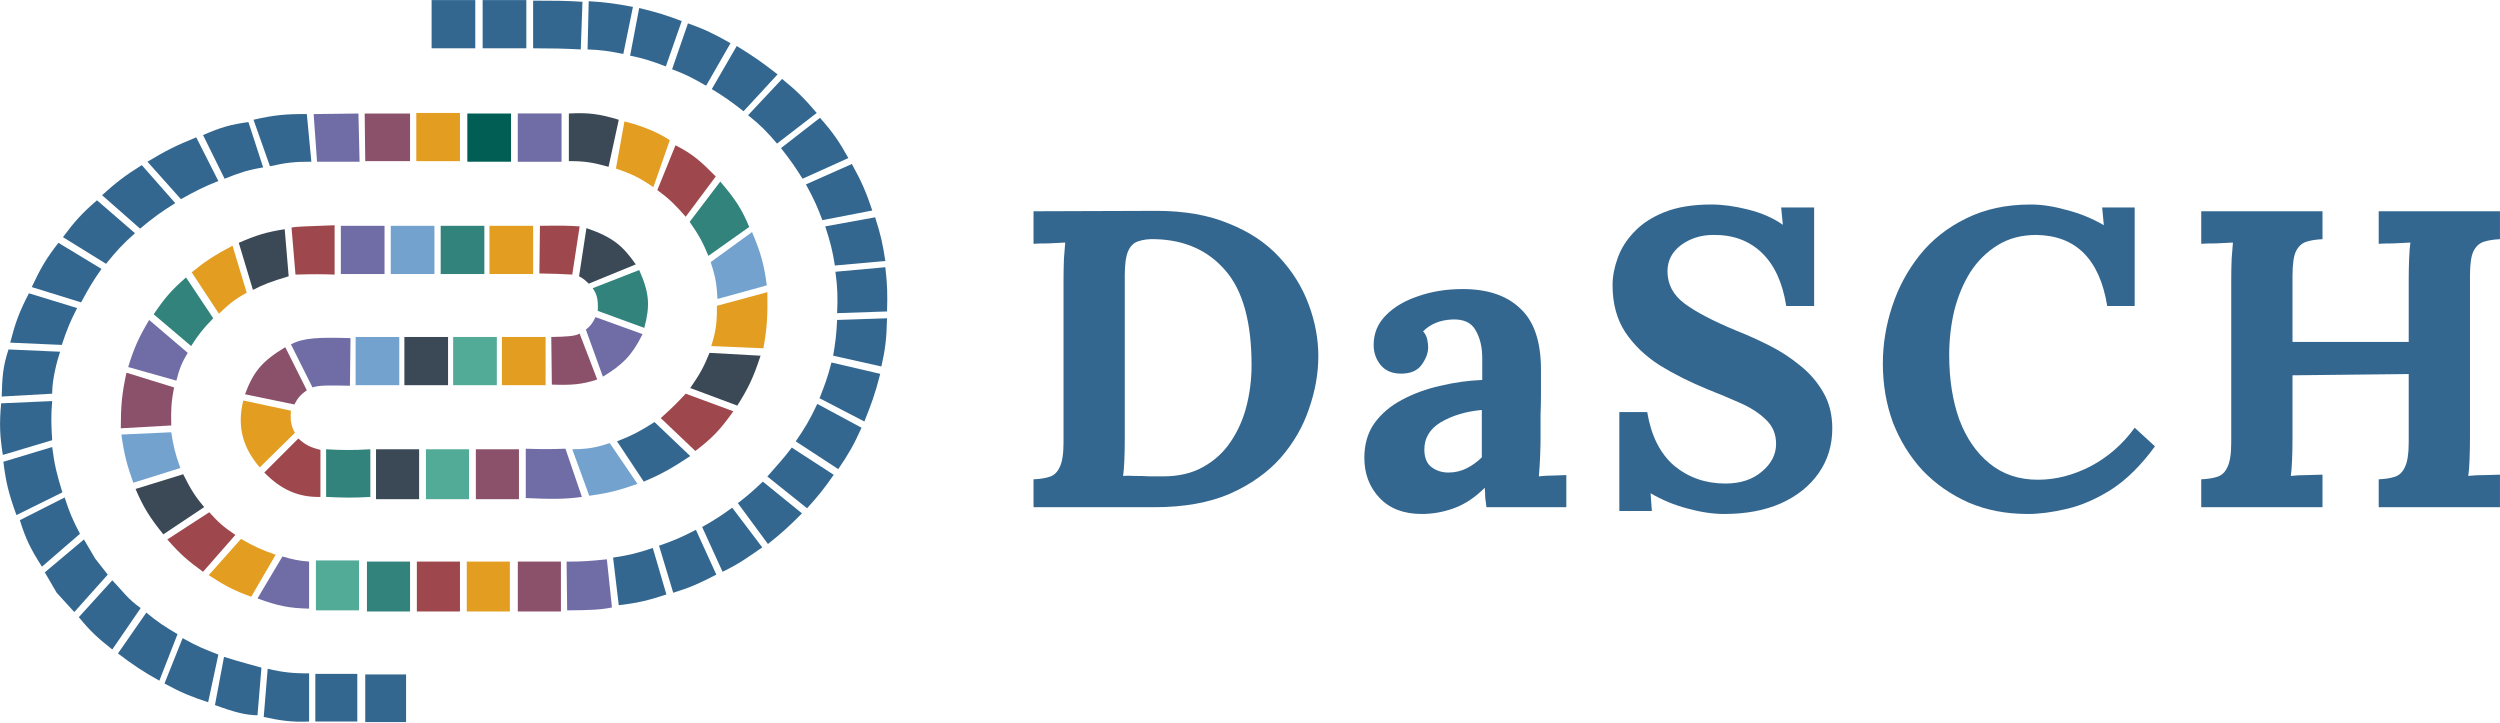 <svg width="2147" height="621" viewBox="0 0 2147 621" fill="none" xmlns="http://www.w3.org/2000/svg">
<path d="M887.589 411.633C893.154 411.391 897.75 410.665 901.379 409.454C905.25 408.244 908.153 405.46 910.088 401.103C912.266 396.746 913.354 389.727 913.354 380.045V240.984C913.354 234.448 913.475 228.155 913.717 222.104C914.201 216.052 914.564 211.453 914.806 208.306C910.935 208.548 906.097 208.79 900.29 209.033C894.484 209.033 890.251 209.154 887.589 209.396V181.438L993.19 181.075C1017.14 181.075 1037.82 184.706 1055.24 191.968C1072.9 198.987 1087.3 208.548 1098.43 220.651C1109.8 232.754 1118.26 246.309 1123.83 261.316C1129.39 276.082 1132.18 290.968 1132.18 305.976C1132.18 320.741 1129.51 335.749 1124.19 350.998C1119.11 366.247 1111.01 380.287 1099.88 393.116C1088.75 405.703 1074.23 415.99 1056.33 423.978C1038.43 431.723 1016.78 435.596 991.375 435.596H887.589V411.633ZM965.973 376.051C965.973 382.586 965.852 388.88 965.61 394.931C965.368 400.982 965.005 405.581 964.521 408.728C966.941 408.486 970.207 408.486 974.319 408.728C978.674 408.728 983.15 408.849 987.746 409.091C992.343 409.091 996.093 409.091 998.996 409.091C1012.3 409.091 1023.67 406.429 1033.11 401.103C1042.78 395.778 1050.65 388.638 1056.69 379.682C1062.98 370.483 1067.58 360.196 1070.48 348.819C1073.39 337.443 1074.84 325.703 1074.84 313.6C1074.84 276.566 1067.34 249.456 1052.34 232.27C1037.58 215.084 1017.62 206.128 992.464 205.402C986.658 205.16 981.698 205.765 977.585 207.217C973.715 208.427 970.811 211.211 968.876 215.568C966.941 219.925 965.973 226.824 965.973 236.264V376.051Z" fill="#336790"/>
<path d="M1276.58 435.596C1276.1 432.208 1275.73 429.424 1275.49 427.245C1275.49 424.825 1275.37 422.041 1275.13 418.895C1266.9 427.124 1258.19 432.934 1249 436.323C1239.81 439.711 1230.49 441.406 1221.06 441.406C1205.57 441.406 1193.48 436.807 1184.77 427.609C1176.06 418.41 1171.7 406.913 1171.7 393.116C1171.7 381.497 1174.61 371.573 1180.41 363.343C1186.46 355.113 1194.32 348.456 1204 343.373C1213.92 338.048 1224.81 334.054 1236.66 331.392C1248.76 328.487 1260.85 326.792 1272.95 326.308V307.428C1272.95 297.988 1271.01 290 1267.14 283.465C1263.52 276.929 1256.74 273.903 1246.82 274.387C1236.66 274.872 1228.44 278.26 1222.15 284.554C1224.08 286.732 1225.29 289.153 1225.77 291.815C1226.26 294.236 1226.5 296.415 1226.5 298.351C1226.5 303.192 1224.57 308.275 1220.69 313.6C1216.82 318.684 1210.65 321.104 1202.19 320.862C1194.93 320.62 1189.37 318.078 1185.49 313.237C1181.62 308.396 1179.69 302.708 1179.69 296.172C1179.69 286.49 1183.07 278.139 1189.85 271.12C1196.86 263.858 1206.18 258.291 1217.79 254.418C1229.4 250.303 1242.23 248.246 1256.26 248.246C1277.55 248.246 1294 253.813 1305.61 264.947C1317.46 275.84 1323.39 293.389 1323.39 317.594C1323.39 325.824 1323.39 332.844 1323.39 338.653C1323.39 344.462 1323.27 350.272 1323.03 356.081C1323.03 361.891 1323.03 368.91 1323.03 377.14C1323.03 380.529 1322.91 385.37 1322.67 391.663C1322.42 397.715 1322.06 403.524 1321.58 409.091C1325.69 408.607 1330.04 408.365 1334.64 408.365C1339.24 408.123 1342.75 408.002 1345.16 408.002V435.596H1276.58ZM1272.59 352.087C1259.04 353.298 1247.31 356.807 1237.39 362.617C1227.71 368.426 1222.99 376.535 1223.23 386.943C1223.48 393.721 1225.65 398.562 1229.77 401.467C1233.88 404.371 1238.6 405.824 1243.92 405.824C1249.48 405.824 1254.68 404.613 1259.52 402.193C1264.36 399.772 1268.72 396.625 1272.59 392.753V352.087Z" fill="#336790"/>
<path d="M1534.02 262.769C1530.87 242.678 1523.86 227.429 1512.97 217.02C1502.08 206.612 1488.17 201.529 1471.24 201.771C1460.83 201.771 1451.64 204.676 1443.66 210.485C1435.92 216.294 1432.04 223.798 1432.04 232.996C1432.04 244.131 1436.88 253.329 1446.56 260.59C1456.24 267.852 1470.99 275.598 1490.83 283.828C1500.03 287.458 1509.46 291.694 1519.14 296.536C1528.81 301.377 1537.77 307.186 1545.99 313.964C1554.22 320.499 1560.87 328.245 1565.95 337.201C1571.03 345.915 1573.57 356.202 1573.57 368.063C1573.57 382.344 1569.7 395.052 1561.96 406.187C1554.22 417.321 1543.33 426.035 1529.3 432.329C1515.51 438.38 1499.3 441.406 1480.67 441.406C1470.99 441.406 1460.47 439.832 1449.1 436.686C1437.97 433.781 1427.45 429.424 1417.53 423.615L1418.62 438.864H1390.68V353.903H1414.63C1418.01 374.235 1425.75 389.606 1437.85 400.014C1450.19 410.181 1464.83 415.264 1481.76 415.264C1494.58 415.264 1504.99 411.875 1512.97 405.097C1521.19 398.32 1525.31 390.332 1525.31 381.134C1525.31 372.662 1522.28 365.642 1516.23 360.075C1510.43 354.508 1503.05 349.788 1494.1 345.915C1485.39 342.042 1476.44 338.29 1467.24 334.659C1451.76 328.366 1437.73 321.346 1425.15 313.6C1412.81 305.613 1403.01 296.172 1395.76 285.28C1388.5 274.145 1384.87 260.711 1384.87 244.978C1384.87 237.474 1386.32 229.728 1389.22 221.74C1392.13 213.511 1396.84 206.007 1403.38 199.229C1409.91 192.21 1418.62 186.521 1429.5 182.164C1440.39 177.807 1453.82 175.629 1469.79 175.629C1479.46 175.629 1489.99 177.081 1501.36 179.986C1512.97 182.891 1522.89 187.248 1531.11 193.057L1529.66 178.17H1557.97V262.769H1534.02Z" fill="#336790"/>
<path d="M1809.69 262.769C1803.15 222.588 1782.83 202.255 1748.72 201.771C1736.14 201.771 1725.13 204.676 1715.7 210.485C1706.26 216.294 1698.4 224.04 1692.11 233.722C1686.06 243.404 1681.47 254.418 1678.32 266.763C1675.42 279.108 1673.97 291.815 1673.97 304.886C1673.97 325.703 1676.87 344.22 1682.68 360.438C1688.72 376.414 1697.43 389.001 1708.8 398.199C1720.17 407.397 1733.96 411.996 1750.17 411.996C1765.41 411.996 1780.53 408.123 1795.53 400.377C1810.53 392.389 1823.11 381.376 1833.27 367.337L1850.69 383.312C1838.84 399.53 1826.38 411.875 1813.31 420.347C1800.25 428.577 1787.43 434.144 1774.85 437.049C1762.51 439.953 1751.38 441.406 1741.46 441.406C1722.83 441.406 1705.9 438.138 1690.66 431.602C1675.42 424.825 1662.23 415.627 1651.1 404.008C1640.22 392.147 1631.75 378.471 1625.7 362.98C1619.9 347.246 1616.99 330.302 1616.99 312.148C1616.99 295.688 1619.65 279.35 1624.98 263.132C1630.3 246.914 1638.16 232.27 1648.56 219.199C1659.21 205.886 1672.51 195.356 1688.48 187.611C1704.45 179.623 1722.96 175.629 1744 175.629C1753.44 175.629 1763.72 177.202 1774.85 180.349C1786.22 183.254 1796.86 187.611 1806.78 193.42L1805.33 178.17H1833.27V262.769H1809.69Z" fill="#336790"/>
<path d="M1890.42 435.596V411.633C1895.98 411.391 1900.58 410.665 1904.21 409.454C1908.08 408.244 1910.98 405.46 1912.92 401.103C1915.1 396.746 1916.18 389.727 1916.18 380.045V240.984C1916.18 234.448 1916.31 228.155 1916.55 222.104C1917.03 216.052 1917.39 211.453 1917.64 208.306C1913.77 208.548 1908.93 208.79 1903.12 209.033C1897.31 209.033 1893.08 209.154 1890.42 209.396V181.438H1994.57V205.402C1989.25 205.644 1984.65 206.37 1980.78 207.58C1976.91 208.791 1973.88 211.574 1971.71 215.931C1969.77 220.046 1968.8 227.066 1968.8 236.99V293.631H2068.6V240.984C2068.6 234.448 2068.72 228.155 2068.96 222.104C2069.2 216.052 2069.56 211.453 2070.05 208.306C2066.18 208.548 2061.34 208.79 2055.53 209.033C2049.73 209.033 2045.49 209.154 2042.83 209.396V181.438H2146.98V205.402C2141.66 205.644 2137.06 206.37 2133.19 207.58C2129.32 208.791 2126.3 211.574 2124.12 215.931C2122.18 220.046 2121.22 227.066 2121.22 236.99V376.051C2121.22 382.586 2121.09 388.88 2120.85 394.931C2120.61 400.982 2120.25 405.581 2119.76 408.728C2123.64 408.244 2128.47 408.002 2134.28 408.002C2140.33 407.76 2144.56 407.639 2146.98 407.639V435.596H2042.83V411.633C2048.4 411.391 2052.99 410.665 2056.62 409.454C2060.49 408.244 2063.4 405.46 2065.33 401.103C2067.51 396.746 2068.6 389.727 2068.6 380.045V321.225L1968.8 322.314V376.051C1968.8 382.586 1968.68 388.88 1968.44 394.931C1968.2 400.982 1967.84 405.581 1967.35 408.728C1971.22 408.244 1976.06 408.002 1981.87 408.002C1987.92 407.76 1992.15 407.639 1994.57 407.639V435.596H1890.42Z" fill="#336790"/>
<path d="M120.792 522.22C109.174 513.9 105.948 508.219 96.438 498.353L67.701 530.013C77.601 542.182 84.112 548.054 96.438 557.777L120.792 522.22Z" fill="#336790"/>
<path d="M585.464 18.092C572.372 13.119 564.496 10.625 548.933 6.889L541.14 47.804C552.84 50.172 559.608 52.412 571.826 57.058L585.464 18.092Z" fill="#336790"/>
<path d="M535.296 46.342C523.081 43.905 516.314 42.864 504.61 42.446L505.584 1.044C520.321 1.864 528.647 3.146 543.576 5.915L535.296 46.342Z" fill="#336790"/>
<path d="M498.761 42.446C483.96 41.703 474.978 41.497 457.846 41.472V0.557C475.903 0.566 485.923 0.597 500.222 1.531L498.761 42.446Z" fill="#336790"/>
<path d="M628.816 436.006C619.756 442.531 614.375 446.178 603.001 452.567L620.536 491.046C635.83 483.658 642.714 478.195 654.631 470.101L628.816 436.006Z" fill="#336790"/>
<path d="M679.956 384.377C673.106 393.55 668.254 398.563 659.012 409.219L693.107 436.495C702.339 426.355 707.363 420.189 716 407.757L679.956 384.377Z" fill="#336790"/>
<path d="M313.675 620.123V579.208H348.745V620.123H313.675Z" fill="#336790"/>
<path d="M306.852 578.722H270.808V619.637H306.852V578.722Z" fill="#336790"/>
<path d="M265.455 578.234C251.926 578.421 242.542 577.354 229.898 574.337C228.567 590.315 227.82 599.761 226.489 615.739C239.87 618.597 249.807 620.378 265.455 619.635V578.234Z" fill="#336790"/>
<path d="M224.539 573.363C224.539 573.363 203.747 567.802 192.392 564.109L184.599 605.511C202.412 612.046 211.063 614.044 221.13 614.278L224.539 573.363Z" fill="#336790"/>
<path d="M187.523 562.161C176.028 557.727 169.556 555.188 156.837 548.036L141.25 587.002C155.735 594.877 163.952 598.208 178.756 603.076L187.523 562.161Z" fill="#336790"/>
<path d="M125.655 526.116C135.479 534.253 141.466 538.106 152.445 544.625L136.858 584.566C122.74 576.729 114.96 571.507 101.301 561.186L125.655 526.116Z" fill="#336790"/>
<path d="M63.801 525.629L92.539 493.482L81.823 479.844L72.081 463.283L38.473 491.534L48.701 509.069L63.801 525.629Z" fill="#336790"/>
<path d="M55.52 427.239C59.748 440.294 62.659 447.072 68.671 458.412L36.037 486.657C26.401 471.661 22.112 462.955 17.041 446.716L55.52 427.239Z" fill="#336790"/>
<path d="M53.573 422.856C48.746 407.238 46.687 398.694 44.806 383.89L2.917 396.554C4.935 413.433 7.242 423.362 14.12 442.339L53.573 422.856Z" fill="#336790"/>
<path d="M44.802 344.435C43.68 357.815 44.03 365.094 44.802 378.044L2.426 390.708C-0.09 374.365 -0.677 364.783 0.965 346.383L44.802 344.435Z" fill="#336790"/>
<path d="M51.625 302.06C49.19 309.366 44.806 324.952 44.806 338.104L1.456 340.539C1.989 324.377 2.182 315.866 7.301 300.111L51.625 302.06Z" fill="#336790"/>
<path d="M66.237 264.556C60.128 276.352 57.362 283.325 53.086 296.216L8.761 294.268C13.108 277.425 16.387 268.105 24.835 251.892L66.237 264.556Z" fill="#336790"/>
<path d="M87.179 230.946C80.067 240.925 76.278 247.407 69.644 259.683L27.268 246.532C34.824 230.436 39.701 221.994 50.161 208.54L87.179 230.946Z" fill="#336790"/>
<path d="M115.92 200.259C105.229 209.795 99.893 215.64 91.079 226.561L54.061 203.669C63.851 190.529 70.011 183.475 83.286 172.008L115.92 200.259Z" fill="#336790"/>
<path d="M150.498 174.444C138.691 181.806 131.712 186.749 120.299 196.363L87.665 167.625C99.632 156.785 107.445 150.696 121.761 141.81L150.498 174.444Z" fill="#336790"/>
<path d="M187.522 155.449C175.327 160.241 168.217 163.908 155.374 171.036L126.637 138.888C141.947 129.67 150.95 125.073 168.526 117.944L187.522 155.449Z" fill="#336790"/>
<path d="M225.998 143.758C212.169 146.105 205.132 148.567 192.877 153.5L174.368 115.995C189.424 109.437 198.015 106.919 213.334 104.792L225.998 143.758Z" fill="#336790"/>
<path d="M267.398 138.888C253.092 138.803 245.326 139.744 231.841 142.785L217.716 102.845C235.376 98.781 245.384 97.841 263.501 97.974L267.398 138.888Z" fill="#336790"/>
<path d="M308.803 138.888H272.272L269.35 97.973L307.829 97.486L308.803 138.888Z" fill="#706DA6"/>
<path d="M313.676 138.401L313.188 97.486H352.155V138.401H313.676Z" fill="#8B516A"/>
<path d="M395.019 138.401H357.514V96.999H395.019V138.401Z" fill="#E39E22"/>
<path d="M401.342 138.888V97.486H438.847V138.888H401.342Z" fill="#005E54"/>
<path d="M444.7 138.888V97.486H482.205V138.888H444.7Z" fill="#D9D9D9"/>
<path d="M444.7 138.888V97.486H482.205V138.888H444.7Z" fill="#706DA6"/>
<path d="M378.456 235.33V193.928H415.961V235.33H378.456Z" fill="#31837B"/>
<path d="M347.283 330.797V289.396H384.788V330.797H347.283Z" fill="#3B4856"/>
<path d="M322.925 428.7V385.837H359.943V428.7H322.925Z" fill="#3B4856"/>
<path d="M408.654 428.7V385.837H445.672V428.7H408.654Z" fill="#8B516A"/>
<path d="M365.79 428.7V385.837H402.808V428.7H365.79Z" fill="#51AB97"/>
<path d="M315.133 525.144V482.281H352.151V525.144H315.133Z" fill="#31837B"/>
<path d="M271.298 524.169V481.306H308.316V524.169H271.298Z" fill="#51AB97"/>
<path d="M400.862 525.144V482.281H437.88V525.144H400.862Z" fill="#E39E22"/>
<path d="M444.7 525.144V482.281H481.718V525.144H444.7Z" fill="#8B516A"/>
<path d="M357.997 525.144V482.281H395.015V525.144H357.997Z" fill="#9E484D"/>
<path d="M431.057 330.797V289.396H468.562V330.797H431.057Z" fill="#E39E22"/>
<path d="M389.17 330.797V289.396H426.675V330.797H389.17Z" fill="#51AB97"/>
<path d="M292.723 235.33V193.928H330.228V235.33H292.723Z" fill="#706DA6"/>
<path d="M335.591 235.33V193.928H373.096V235.33H335.591Z" fill="#74A2CF"/>
<path d="M370.656 41.472V0.07H408.161V41.472H370.656Z" fill="#336790"/>
<path d="M414.498 41.472V0.07H452.003V41.472H414.498Z" fill="#336790"/>
<path d="M305.393 330.797V289.396H342.898V330.797H305.393Z" fill="#74A2CF"/>
<path d="M280.064 426.752V385.837C294.092 386.644 302.14 386.717 318.057 385.837V426.752C303.578 427.623 295.19 427.454 280.064 426.752Z" fill="#31837B"/>
<path d="M420.346 235.33V193.928H457.851V235.33H420.346Z" fill="#E39E22"/>
<path d="M522.631 143.271C509.404 139.552 501.916 138.262 488.535 138.4V97.485C505.389 96.544 514.854 97.845 531.398 102.843L522.631 143.271Z" fill="#3B4856"/>
<path d="M528.961 144.734L536.267 104.307C544.548 106.255 561.581 111.346 575.234 120.38L561.108 160.808C548.444 152.041 542.576 149.531 528.961 144.734Z" fill="#E39E22"/>
<path d="M588.877 186.136C579.787 175.791 574.547 170.546 564.523 163.243L580.11 124.764C595.205 132.441 601.801 138.536 614.693 151.553L588.877 186.136Z" fill="#9E484D"/>
<path d="M608.357 219.743C603.856 208.673 600.483 202.318 592.283 190.518L618.586 155.936C631.348 170.907 637.016 179.413 643.427 194.902L608.357 219.743Z" fill="#31837B"/>
<path d="M658.531 245.073C656.209 227.372 653.495 217.351 645.866 199.287L610.31 225.102C614.431 237.47 615.572 244.402 616.155 256.763L658.531 245.073Z" fill="#74A2CF"/>
<path d="M610.79 297.19C614.902 284.218 615.84 276.627 615.661 262.607L659.011 250.917C659.357 271.589 658.701 282.061 655.601 299.138L610.79 297.19Z" fill="#E39E22"/>
<path d="M653.168 305.47L609.331 303.034C604.497 315.144 600.755 321.741 592.771 333.233L633.198 348.333C642.444 333.692 646.962 324.49 653.168 305.47Z" fill="#3B4856"/>
<path d="M497.788 286.473C493.88 288.709 487.396 289.124 473.434 289.396L473.921 330.31C490.608 330.846 499.424 330.335 512.888 325.927L497.788 286.473Z" fill="#8B516A"/>
<path d="M597.157 387.3L567.445 359.049C576.771 350.732 581.357 346.161 588.877 338.104L629.792 353.204C618.222 369.605 610.972 376.758 597.157 387.3Z" fill="#9E484D"/>
<path d="M592.772 391.682L562.086 362.457C550.387 369.941 543.48 373.739 529.938 379.018L552.831 413.6C568.652 406.963 577.367 401.84 592.772 391.682Z" fill="#336790"/>
<path d="M547.471 415.548L523.604 380.479C512.223 384.337 505.245 385.672 491.457 385.836L506.069 425.777C522.367 423.487 531.431 421.237 547.471 415.548Z" fill="#74A2CF"/>
<path d="M485.614 385.35C472.266 385.808 464.894 385.809 451.518 385.35V427.726C473.614 428.73 484.877 428.799 499.739 426.751L485.614 385.35Z" fill="#706DA6"/>
<path d="M275.194 386.324C266.758 384.288 262.452 382.243 256.197 376.583L226.973 405.807C241.115 420.321 256.087 427.228 275.194 426.752V386.324Z" fill="#9E484D"/>
<path d="M249.86 352.715C249.188 361.475 249.984 365.601 253.27 371.711L223.071 401.423C209.131 385.109 203.157 367.217 208.946 343.948L249.86 352.715Z" fill="#E39E22"/>
<path d="M263.502 335.182C257.111 339.663 255.528 342.423 252.786 347.359L210.41 338.592C217.768 318.767 225.358 310.002 244.993 298.164L263.502 335.182Z" fill="#8B516A"/>
<path d="M300.522 331.283C283.671 330.933 274.005 330.69 268.375 332.745L249.866 295.726C260.97 289.87 274.399 289.638 301.009 290.369L300.522 331.283Z" fill="#706DA6"/>
<path d="M491.461 235.817C482.498 235.292 476.151 235.088 463.21 234.843L463.697 193.928C481.167 193.646 488.528 193.76 497.793 194.416L491.461 235.817Z" fill="#9E484D"/>
<path d="M505.582 243.61C502.688 240.731 500.986 239.219 497.301 237.278L503.633 195.876C527.26 204.065 535.139 211.682 546.009 227.05L505.582 243.61Z" fill="#3B4856"/>
<path d="M513.373 266.991C513.776 257.3 512.822 252.957 508.99 247.508L548.93 231.921C557.686 251.478 558.453 262.354 553.314 281.604L513.373 266.991Z" fill="#31837B"/>
<path d="M517.761 323.492L503.149 283.064C506.834 280.139 508.71 277.966 511.429 272.349L551.857 286.961C542.535 305.565 534.707 313.131 517.761 323.492Z" fill="#706DA6"/>
<path d="M287.367 235.817C276.713 235.424 269.613 235.379 253.759 235.817L250.349 195.389C252.981 194.698 263.165 194.26 287.367 193.441V235.817Z" fill="#9E484D"/>
<path d="M247.916 237.278C232.489 241.866 225.98 244.429 217.23 248.968L205.053 208.54C220.116 201.998 228.757 199.298 244.507 196.85L247.916 237.278Z" fill="#3B4856"/>
<path d="M211.874 251.404C201.472 257.08 196.462 261.298 188.007 269.426L164.627 233.869C176.133 224.495 183.78 219.443 199.697 210.976L211.874 251.404Z" fill="#E39E22"/>
<path d="M164.138 297.188C170.033 287.974 173.9 282.766 183.134 273.321L159.754 238.251C147.096 249.264 141.182 256.316 131.99 269.912L164.138 297.188Z" fill="#31837B"/>
<path d="M151.477 326.9C154.117 316.463 156.261 311.161 161.218 303.033L128.097 274.783C119.294 289.657 115.18 298.533 110.075 315.21L151.477 326.9Z" fill="#706DA6"/>
<path d="M147.09 365.38C146.753 352.633 146.959 345.492 149.525 332.746L108.611 320.082C104.608 338.357 103.738 348.816 103.74 367.815L147.09 365.38Z" fill="#8B516A"/>
<path d="M154.887 401.911C150.331 389.433 148.825 382.78 147.094 371.225L104.23 373.173C106.573 390.043 108.925 399.061 114.459 414.575L154.887 401.911Z" fill="#74A2CF"/>
<path d="M175.339 435.52C167.922 426.688 163.953 420.637 157.317 407.269L116.402 419.933C123.456 436.39 128.942 444.785 140.269 458.9L175.339 435.52Z" fill="#3B4856"/>
<path d="M202.132 459.387C191.989 452.61 187.25 448.316 179.726 439.904L143.682 463.284C154.951 476.203 161.785 481.928 174.368 491.047L202.132 459.387Z" fill="#9E484D"/>
<path d="M236.717 476.435C224.965 472.254 218.405 469.513 207.005 462.796L179.241 493.97C193.091 502.964 201.066 507.245 215.772 512.479L236.717 476.435Z" fill="#E39E22"/>
<path d="M487.077 524.169L486.59 482.325C500.261 482.361 507.785 481.712 521.173 480.332L525.557 521.679C516.247 523.585 507.454 524.063 487.077 524.169Z" fill="#706DA6"/>
<path d="M531.393 519.784L526.522 478.87C540.298 476.834 547.735 474.947 560.618 470.589L572.308 510.53C556.601 515.711 547.531 517.837 531.393 519.784Z" fill="#336790"/>
<path d="M578.161 509.069L565.984 468.642C577.875 464.537 584.774 461.701 597.645 455.003L615.179 493.483C600.943 500.831 592.91 504.535 578.161 509.069Z" fill="#336790"/>
<path d="M655.119 413.602C646.415 421.909 641.679 425.924 633.687 432.111L659.502 467.18C671.004 458.07 677.503 452.242 688.727 440.878L655.119 413.602Z" fill="#336790"/>
<path d="M701.878 346.872C695.496 360.569 691.15 367.695 683.369 379.019L719.9 402.886C728.626 390.067 733.15 382.371 739.87 367.329L701.878 346.872Z" fill="#336790"/>
<path d="M714.053 311.314C710.914 323.58 708.491 330.243 703.824 342.001L742.304 361.971C748.167 347.306 751.398 338.964 755.942 321.056L714.053 311.314Z" fill="#336790"/>
<path d="M715.513 305.469C717.467 294.05 718.301 287.397 718.922 274.783L761.785 273.322C761.377 291.429 760.191 300.487 756.915 314.724L715.513 305.469Z" fill="#336790"/>
<path d="M717.46 233.381C719.335 247.275 719.516 255.055 718.922 268.938L761.785 267.477C762.224 253.07 762.112 244.813 760.324 229.484L717.46 233.381Z" fill="#336790"/>
<path d="M708.698 194.415C713.111 208.008 715.037 215.399 716.978 228.023L760.328 224.127C758.109 209.564 756.339 201.37 751.561 186.622L708.698 194.415Z" fill="#336790"/>
<path d="M706.254 189.057C702.094 178.076 699.464 171.723 692.129 158.371L731.582 140.836C740.281 156.564 743.897 165.293 749.117 180.777L706.254 189.057Z" fill="#336790"/>
<path d="M689.216 153.5C683.066 143.681 679.215 137.992 670.707 127.198L704.206 101.166C715.44 113.843 720.629 121.484 728.56 135.748L689.216 153.5Z" fill="#336790"/>
<path d="M642.453 98.948C653.426 107.689 658.638 113.159 667.294 123.302L701.39 97C690.898 84.642 684.424 78.181 671.678 67.775L642.453 98.948Z" fill="#336790"/>
<path d="M638.557 95.538C627.905 87.264 621.91 82.88 611.28 76.541L632.712 39.523C647.005 48.305 654.71 53.65 667.782 63.877L638.557 95.538Z" fill="#336790"/>
<path d="M577.186 59.494C588.396 63.608 594.809 66.965 606.411 73.619L627.355 37.088C613.332 29.149 605.393 25.239 590.824 20.041L577.186 59.494Z" fill="#336790"/>
<path d="M265.449 482.279C256.564 481.613 251.843 480.58 242.557 477.895L221.125 513.939C238.473 520.293 248.098 522.319 265.449 522.706V482.279Z" fill="#706DA6"/>
</svg>
